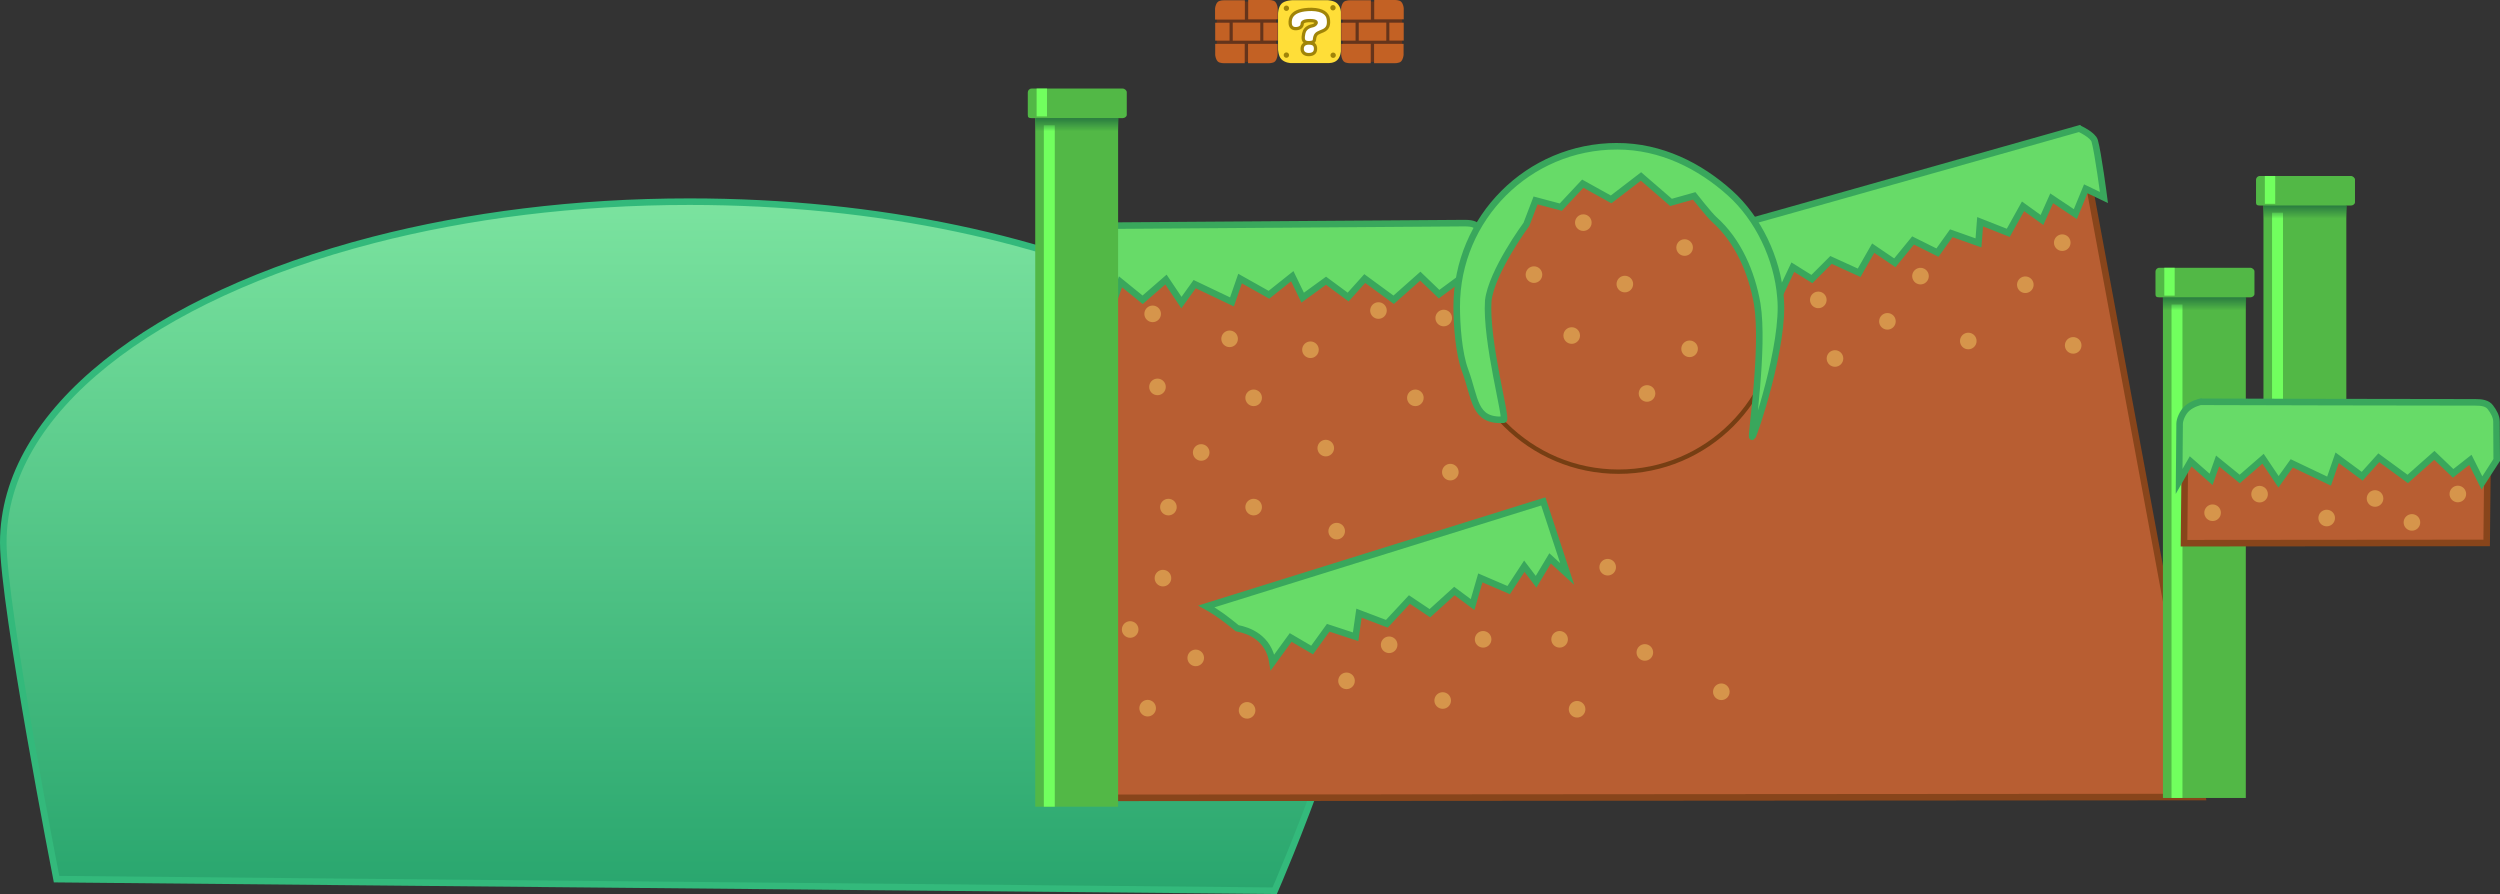 <svg version="1.1" xmlns="http://www.w3.org/2000/svg" xmlns:xlink="http://www.w3.org/1999/xlink" width="571.965" height="204.54" viewBox="0,0,571.965,204.54"><rect x="0" y="0" width="571.965" height="204.54" fill="#333333" stroke="none"/><defs><linearGradient x1="69.987" y1="225.225" x2="69.987" y2="382.871" gradientUnits="userSpaceOnUse" id="color-1"><stop offset="0" stop-color="#7be39f"/><stop offset="1" stop-color="#29a66e"/></linearGradient><linearGradient x1="-89.401" y1="308.004" x2="-89.401" y2="406.004" gradientUnits="userSpaceOnUse" id="color-2"><stop offset="0" stop-color="#000000" stop-opacity="0"/><stop offset="1" stop-color="#000000"/></linearGradient><linearGradient x1="416.593" y1="247.101" x2="416.593" y2="250.107" gradientUnits="userSpaceOnUse" id="color-3"><stop offset="0" stop-color="#297b40"/><stop offset="1" stop-color="#297b40" stop-opacity="0"/></linearGradient><linearGradient x1="439.593" y1="226.101" x2="439.593" y2="229.107" gradientUnits="userSpaceOnUse" id="color-4"><stop offset="0" stop-color="#297b40"/><stop offset="1" stop-color="#297b40" stop-opacity="0"/></linearGradient><linearGradient x1="158.593" y1="206.101" x2="158.593" y2="209.107" gradientUnits="userSpaceOnUse" id="color-5"><stop offset="0" stop-color="#297b40"/><stop offset="1" stop-color="#297b40" stop-opacity="0"/></linearGradient></defs><g transform="translate(87.77,-179.086)"><g data-paper-data="{&quot;isPaintingLayer&quot;:true}" fill-rule="nonzero" stroke-linejoin="miter" stroke-miterlimit="10" stroke-dasharray="" stroke-dashoffset="0" style="mix-blend-mode: normal"><path d="M226.993,303.225c0,26.903 -23.127,79.647 -23.127,79.647c0,0 -155.647,-1.48 -206.787,-1.966c-30.158,-0.287 -71.914,-0.684 -71.914,-0.684c0,0 -12.185,-62.376 -12.185,-76.997c0,-30.112 34.346,-56.239 84.638,-69.238c21.656,-5.598 46.268,-8.762 72.368,-8.762c86.712,0 157.006,34.922 157.006,78z" fill="url(#color-1)" stroke="#33b97b" stroke-width="1.5" stroke-linecap="butt"/><g stroke-linecap="butt"><path d="M160.38,238.613c0,0 84.443,3.725 123.027,0.147c37.754,-3.501 106.042,-21.391 106.042,-21.391l26.667,144.069l-256.464,0.188z" data-paper-data="{&quot;origRot&quot;:0}" fill="#b85e32" stroke="#88451b" stroke-width="1.5"/><path d="M210.294,258.371c0.405,-0.968 1.517,-1.424 2.485,-1.02c0.968,0.405 1.424,1.517 1.02,2.485c-0.405,0.968 -1.517,1.424 -2.485,1.02c-0.968,-0.405 -1.424,-1.517 -1.02,-2.485z" data-paper-data="{&quot;origRot&quot;:0}" fill="#d6954b" stroke="none" stroke-width="1"/><path d="M225.851,249.4c0.405,-0.968 1.517,-1.424 2.485,-1.02c0.968,0.405 1.424,1.517 1.02,2.485c-0.405,0.968 -1.517,1.424 -2.485,1.02c-0.968,-0.405 -1.424,-1.517 -1.02,-2.485z" data-paper-data="{&quot;origRot&quot;:0}" fill="#d6954b" stroke="none" stroke-width="1"/><path d="M240.781,251.112c0.405,-0.968 1.517,-1.424 2.485,-1.02c0.968,0.405 1.424,1.517 1.02,2.485c-0.405,0.968 -1.517,1.424 -2.485,1.02c-0.968,-0.405 -1.424,-1.517 -1.02,-2.485z" data-paper-data="{&quot;origRot&quot;:0}" fill="#d6954b" stroke="none" stroke-width="1"/><path d="M159.931,230.76c0,0 81.886,-0.589 86.556,-0.623c1.557,-0.011 3.052,-0.049 3.742,0.859c0.766,1.009 1.154,2.4 1.161,3.54c0.026,4.28 0.027,4.508 0.053,8.788l-3.384,5.255l-2.387,-5.289l-4.198,3.095l-4.296,-4.121l-6.094,5.4l-6.619,-4.85l-3.797,4.23l-5.062,-3.731l-5.344,3.87l-2.379,-4.907l-5.339,4.25l-6.603,-3.711l-1.855,5.343l-8.535,-4.065l-3.026,4.219l-3.541,-5.271l-5.333,4.63l-5.067,-4.111l-1.485,4.199l-4.681,-4.116l-2.636,4.594z" data-paper-data="{&quot;origRot&quot;:0}" fill="#67db68" stroke="#39a75c" stroke-width="1.5"/><path d="M174.189,250.16c0.405,-0.968 1.517,-1.424 2.485,-1.02c0.968,0.405 1.424,1.517 1.02,2.485c-0.405,0.968 -1.517,1.424 -2.485,1.02c-0.968,-0.405 -1.424,-1.517 -1.02,-2.485z" data-paper-data="{&quot;origRot&quot;:0}" fill="#d6954b" stroke="none" stroke-width="1"/></g><path d="" data-paper-data="{&quot;origPos&quot;:null}" fill="url(#color-2)" stroke="none" stroke-width="1.228" stroke-linecap="butt"/><g data-paper-data="{&quot;origRot&quot;:0,&quot;index&quot;:null}" stroke-linecap="butt"><path d="M326.591,248.653c-0.527,-0.907 -0.22,-2.069 0.687,-2.597c0.907,-0.527 2.069,-0.22 2.597,0.687c0.527,0.907 0.22,2.069 -0.687,2.597c-0.907,0.527 -2.069,0.22 -2.597,-0.687z" fill="#d6954b" stroke="none" stroke-width="1"/><path d="M349.97,243.214c-0.527,-0.907 -0.22,-2.069 0.687,-2.597c0.907,-0.527 2.069,-0.22 2.597,0.687c0.527,0.907 0.22,2.069 -0.687,2.597c-0.907,0.527 -2.069,0.22 -2.597,-0.687z" fill="#d6954b" stroke="none" stroke-width="1"/><path d="M373.953,245.185c-0.527,-0.907 -0.22,-2.069 0.687,-2.597c0.907,-0.527 2.069,-0.22 2.597,0.687c0.527,0.907 0.22,2.069 -0.687,2.597c-0.907,0.527 -2.069,0.22 -2.597,-0.687z" fill="#d6954b" stroke="none" stroke-width="1"/><path d="M387.925,208.506c0,0 3.155,1.419 3.549,2.829c0.796,2.854 2.107,12.937 2.107,12.937l-4.159,-1.994l-2.383,5.793l-5.413,-3.615l-2.216,4.957l-4.342,-3.126l-3.373,6.069l-6.443,-2.539l-0.376,4.838l-6.22,-2.207l-3.163,4.433l-5.579,-2.78l-4.174,5.11l-4.945,-3.352l-3.222,5.633l-6.43,-2.937l-4.379,4.378l-4.364,-2.725l-3.017,6.364l-5.745,-1.939l-1.744,5.214l-6.32,-2.567l-0.048,0.053c-1.015,-3.738 -1.685,-5.625 -2.7,-9.363c-0.299,-1.101 -0.239,-3.079 0.244,-4.113c0.348,-0.745 1.755,-1.924 3.828,-2.489c6.22,-1.696 81.024,-22.863 81.024,-22.863z" data-paper-data="{&quot;origPos&quot;:null,&quot;origRot&quot;:0}" fill="#67db68" stroke="#39a75c" stroke-width="1.5"/></g><g stroke="none" stroke-width="1" stroke-linecap="butt"><path d="M406.264,240.348c2.212,0 17.367,0 20.836,0c0.445,0 0.918,0.458 0.918,0.803c0,0.783 0,3.811 0,5.209c0,0.426 -0.496,0.751 -0.918,0.751c-1.96,0 -16.731,0 -20.836,0c-0.67,0 -0.888,-0.174 -0.888,-0.695c0,-1.421 0,-4.401 0,-5.209c0,-0.437 0.367,-0.859 0.888,-0.859z" fill="#52b846"/><path d="M407.394,240.348h2.37v6.763h-2.37z" fill="#71ff5e"/><path d="M407.078,246.719h18.96v114.93h-18.96z" fill="#52b846"/><path d="M409.044,248.749h2.502v112.9h-2.502z" fill="#71ff5e"/><path d="M407.085,250.107v-3.006h19.016v3.006z" fill="url(#color-3)"/></g><g stroke="none" stroke-width="1" stroke-linecap="butt"><path d="M429.264,219.348c2.212,0 17.367,0 20.836,0c0.445,0 0.918,0.458 0.918,0.803c0,0.783 0,3.811 0,5.209c0,0.426 -0.496,0.751 -0.918,0.751c-1.96,0 -16.731,0 -20.836,0c-0.67,0 -0.888,-0.174 -0.888,-0.695c0,-1.421 0,-4.401 0,-5.209c0,-0.437 0.367,-0.859 0.888,-0.859z" fill="#52b846"/><path d="M430.394,219.348h2.37v6.763h-2.37z" fill="#71ff5e"/><path d="M430.078,225.719h18.96v46.013h-18.96z" fill="#52b846"/><path d="M432.044,227.749h2.502v43.984l-2.502,0.25z" fill="#71ff5e"/><path d="M430.085,229.107v-3.006h19.016v3.006z" fill="url(#color-4)"/></g><g><path d="M282.532,213.686c10.114,0 19.278,4.107 25.914,10.743c6.636,6.636 10.743,15.8 10.743,25.914c0,10.114 -4.107,19.278 -10.743,25.914c-6.636,6.636 -15.8,10.743 -25.914,10.743c-10.114,0 -19.278,-4.107 -25.914,-10.743c-6.636,-6.636 -10.743,-15.8 -10.743,-25.914c0,-10.114 4.107,-19.278 10.743,-25.914c6.636,-6.636 15.8,-10.743 25.914,-10.743z" fill="#b85e32" stroke="#763e13" stroke-width="1" stroke-linecap="butt"/><path d="M298.785,260.789c-1.049,0 -1.899,-0.85 -1.899,-1.899c0,-1.049 0.85,-1.899 1.899,-1.899c1.049,0 1.899,0.85 1.899,1.899c0,1.049 -0.85,1.899 -1.899,1.899z" data-paper-data="{&quot;index&quot;:null}" fill="#d6954b" stroke="none" stroke-width="1" stroke-linecap="butt"/><path d="M297.646,237.618c-1.049,0 -1.899,-0.85 -1.899,-1.899c0,-1.049 0.85,-1.899 1.899,-1.899c1.049,0 1.899,0.85 1.899,1.899c0,1.049 -0.85,1.899 -1.899,1.899z" data-paper-data="{&quot;index&quot;:null}" fill="#d6954b" stroke="none" stroke-width="1" stroke-linecap="butt"/><path d="M283.971,245.975c-1.049,0 -1.899,-0.85 -1.899,-1.899c0,-1.049 0.85,-1.899 1.899,-1.899c1.049,0 1.899,0.85 1.899,1.899c0,1.049 -0.85,1.899 -1.899,1.899z" data-paper-data="{&quot;index&quot;:null}" fill="#d6954b" stroke="none" stroke-width="1" stroke-linecap="butt"/><path d="M271.815,257.75c-1.049,0 -1.899,-0.85 -1.899,-1.899c0,-1.049 0.85,-1.899 1.899,-1.899c1.049,0 1.899,0.85 1.899,1.899c0,1.049 -0.85,1.899 -1.899,1.899z" data-paper-data="{&quot;index&quot;:null}" fill="#d6954b" stroke="none" stroke-width="1" stroke-linecap="butt"/><path d="M263.179,243.816c-1.049,0 -1.899,-0.85 -1.899,-1.899c0,-1.049 0.85,-1.899 1.899,-1.899c1.049,0 1.899,0.85 1.899,1.899c0,1.049 -0.85,1.899 -1.899,1.899z" data-paper-data="{&quot;index&quot;:null}" fill="#d6954b" stroke="none" stroke-width="1" stroke-linecap="butt"/><path d="M274.474,231.92c-1.049,0 -1.899,-0.85 -1.899,-1.899c0,-1.049 0.85,-1.899 1.899,-1.899c1.049,0 1.899,0.85 1.899,1.899c0,1.049 -0.85,1.899 -1.899,1.899z" data-paper-data="{&quot;index&quot;:null}" fill="#d6954b" stroke="none" stroke-width="1" stroke-linecap="butt"/><path d="M282.162,212.547c10.114,0 18.969,4.498 25.914,10.743c6.376,5.74 10.799,14.876 11.503,23.824c1.07,10.647 -6.1,31.788 -6.458,31.909c-0.36,0.122 2.771,-20.381 1.14,-30.389c-1.232,-7.174 -4.359,-14.475 -9.877,-19.373c-1.054,-0.935 -4.543,-5.358 -4.543,-5.358l-5.299,1.491l-6.872,-5.942l-6.838,5.251l-6.49,-3.599l-5.026,5.371l-5.77,-1.538l-2.088,5.463c0,0 -7.969,10.805 -8.737,17.474c-0.628,9.317 4.37,27.195 3.526,27.243c-6.91,0.392 -6.406,-4.811 -8.825,-11.296c-1.465,-3.928 -1.919,-10.425 -1.919,-14.618c0,-10.114 4.107,-19.278 10.743,-25.914c6.636,-6.636 15.8,-10.743 25.914,-10.743z" fill="#67db68" stroke="#39a75c" stroke-width="1.5" stroke-linecap="round"/></g><g stroke="none" stroke-width="1" stroke-linecap="butt"><path d="M148.264,199.348c2.212,0 17.367,0 20.836,0c0.445,0 0.919,0.458 0.919,0.803c0,0.783 0,3.811 0,5.209c0,0.426 -0.496,0.751 -0.919,0.751c-1.96,0 -16.731,0 -20.836,0c-0.67,0 -0.888,-0.174 -0.888,-0.695c0,-1.421 0,-4.401 0,-5.209c0,-0.437 0.367,-0.859 0.888,-0.859z" fill="#52b846"/><path d="M149.394,199.348h2.37v6.763h-2.37z" fill="#71ff5e"/><path d="M149.078,205.719h18.96v157.93h-18.96z" fill="#52b846"/><path d="M151.044,207.749h2.502v155.9h-2.502z" fill="#71ff5e"/><path d="M149.085,209.107v-3.006h19.016v3.006z" fill="url(#color-5)"/></g><path d="M270.779,310.404l-3.909,-3.573l-3.206,5.346l-2.693,-3.547l-3.574,5.459l-6.49,-2.786l-1.768,6.099l-4.167,-3.098l-5.599,5.079l-4.687,-3.134l-5.16,5.545l-6.379,-2.423l-0.772,5.398l-6.269,-2.06l-3.685,5.095l-4.905,-2.873l-4.148,5.702c-0.876,-5.698 -5.495,-7.342 -8.086,-7.816c-2.367,-1.92 -4.319,-3.469 -7.05,-4.986c18.776,-5.853 77.084,-24.03 77.084,-24.03z" data-paper-data="{&quot;origRot&quot;:0}" fill="#67db68" stroke="#39a75c" stroke-width="1.5" stroke-linecap="butt"/><path d="M191.794,255.871c0.405,-0.968 1.517,-1.424 2.485,-1.02c0.968,0.405 1.424,1.517 1.02,2.485c-0.405,0.968 -1.517,1.424 -2.485,1.02c-0.968,-0.405 -1.424,-1.517 -1.02,-2.485z" data-paper-data="{&quot;origRot&quot;:0}" fill="#d6954b" stroke="none" stroke-width="1" stroke-linecap="butt"/><path d="M213.794,280.871c0.405,-0.968 1.517,-1.424 2.485,-1.02c0.968,0.405 1.424,1.517 1.02,2.485c-0.405,0.968 -1.517,1.424 -2.485,1.02c-0.968,-0.405 -1.424,-1.517 -1.02,-2.485z" data-paper-data="{&quot;origRot&quot;:0}" fill="#d6954b" stroke="none" stroke-width="1" stroke-linecap="butt"/><path d="M175.294,266.871c0.405,-0.968 1.517,-1.424 2.485,-1.02c0.968,0.405 1.424,1.517 1.02,2.485c-0.405,0.968 -1.517,1.424 -2.485,1.02c-0.968,-0.405 -1.424,-1.517 -1.02,-2.485z" data-paper-data="{&quot;origRot&quot;:0}" fill="#d6954b" stroke="none" stroke-width="1" stroke-linecap="butt"/><path d="M287.294,268.371c0.405,-0.968 1.517,-1.424 2.485,-1.02c0.968,0.405 1.424,1.517 1.02,2.485c-0.405,0.968 -1.517,1.424 -2.485,1.02c-0.968,-0.405 -1.424,-1.517 -1.02,-2.485z" data-paper-data="{&quot;origRot&quot;:0}" fill="#d6954b" stroke="none" stroke-width="1" stroke-linecap="butt"/><path d="M330.294,260.371c0.405,-0.968 1.517,-1.424 2.485,-1.02c0.968,0.405 1.424,1.517 1.02,2.485c-0.405,0.968 -1.517,1.424 -2.485,1.02c-0.968,-0.405 -1.424,-1.517 -1.02,-2.485z" data-paper-data="{&quot;origRot&quot;:0}" fill="#d6954b" stroke="none" stroke-width="1" stroke-linecap="butt"/><path d="M342.294,251.871c0.405,-0.968 1.517,-1.424 2.485,-1.02c0.968,0.405 1.424,1.517 1.02,2.485c-0.405,0.968 -1.517,1.424 -2.485,1.02c-0.968,-0.405 -1.424,-1.517 -1.02,-2.485z" data-paper-data="{&quot;origRot&quot;:0}" fill="#d6954b" stroke="none" stroke-width="1" stroke-linecap="butt"/><path d="M242.294,286.371c0.405,-0.968 1.517,-1.424 2.485,-1.02c0.968,0.405 1.424,1.517 1.02,2.485c-0.405,0.968 -1.517,1.424 -2.485,1.02c-0.968,-0.405 -1.424,-1.517 -1.02,-2.485z" data-paper-data="{&quot;origRot&quot;:0}" fill="#d6954b" stroke="none" stroke-width="1" stroke-linecap="butt"/><path d="M185.294,281.871c0.405,-0.968 1.517,-1.424 2.485,-1.02c0.968,0.405 1.424,1.517 1.02,2.485c-0.405,0.968 -1.517,1.424 -2.485,1.02c-0.968,-0.405 -1.424,-1.517 -1.02,-2.485z" data-paper-data="{&quot;origRot&quot;:0}" fill="#d6954b" stroke="none" stroke-width="1" stroke-linecap="butt"/><path d="M197.294,294.371c0.405,-0.968 1.517,-1.424 2.485,-1.02c0.968,0.405 1.424,1.517 1.02,2.485c-0.405,0.968 -1.517,1.424 -2.485,1.02c-0.968,-0.405 -1.424,-1.517 -1.02,-2.485z" data-paper-data="{&quot;origRot&quot;:0}" fill="#d6954b" stroke="none" stroke-width="1" stroke-linecap="butt"/><path d="M197.294,269.371c0.405,-0.968 1.517,-1.424 2.485,-1.02c0.968,0.405 1.424,1.517 1.02,2.485c-0.405,0.968 -1.517,1.424 -2.485,1.02c-0.968,-0.405 -1.424,-1.517 -1.02,-2.485z" data-paper-data="{&quot;origRot&quot;:0}" fill="#d6954b" stroke="none" stroke-width="1" stroke-linecap="butt"/><path d="M177.794,294.371c0.405,-0.968 1.517,-1.424 2.485,-1.02c0.968,0.405 1.424,1.517 1.02,2.485c-0.405,0.968 -1.517,1.424 -2.485,1.02c-0.968,-0.405 -1.424,-1.517 -1.02,-2.485z" data-paper-data="{&quot;origRot&quot;:0}" fill="#d6954b" stroke="none" stroke-width="1" stroke-linecap="butt"/><path d="M234.294,269.371c0.405,-0.968 1.517,-1.424 2.485,-1.02c0.968,0.405 1.424,1.517 1.02,2.485c-0.405,0.968 -1.517,1.424 -2.485,1.02c-0.968,-0.405 -1.424,-1.517 -1.02,-2.485z" data-paper-data="{&quot;origRot&quot;:0}" fill="#d6954b" stroke="none" stroke-width="1" stroke-linecap="butt"/><path d="M216.294,299.871c0.405,-0.968 1.517,-1.424 2.485,-1.02c0.968,0.405 1.424,1.517 1.02,2.485c-0.405,0.968 -1.517,1.424 -2.485,1.02c-0.968,-0.405 -1.424,-1.517 -1.02,-2.485z" data-paper-data="{&quot;origRot&quot;:0}" fill="#d6954b" stroke="none" stroke-width="1" stroke-linecap="butt"/><path d="M360.794,256.371c0.405,-0.968 1.517,-1.424 2.485,-1.02c0.968,0.405 1.424,1.517 1.02,2.485c-0.405,0.968 -1.517,1.424 -2.485,1.02c-0.968,-0.405 -1.424,-1.517 -1.02,-2.485z" data-paper-data="{&quot;origRot&quot;:0}" fill="#d6954b" stroke="none" stroke-width="1" stroke-linecap="butt"/><path d="M382.294,233.871c0.405,-0.968 1.517,-1.424 2.485,-1.02c0.968,0.405 1.424,1.517 1.02,2.485c-0.405,0.968 -1.517,1.424 -2.485,1.02c-0.968,-0.405 -1.424,-1.517 -1.02,-2.485z" data-paper-data="{&quot;origRot&quot;:0}" fill="#d6954b" stroke="none" stroke-width="1" stroke-linecap="butt"/><path d="M384.794,257.371c0.405,-0.968 1.517,-1.424 2.485,-1.02c0.968,0.405 1.424,1.517 1.02,2.485c-0.405,0.968 -1.517,1.424 -2.485,1.02c-0.968,-0.405 -1.424,-1.517 -1.02,-2.485z" data-paper-data="{&quot;origRot&quot;:0}" fill="#d6954b" stroke="none" stroke-width="1" stroke-linecap="butt"/><path d="M228.294,325.871c0.405,-0.968 1.517,-1.424 2.485,-1.02c0.968,0.405 1.424,1.517 1.02,2.485c-0.405,0.968 -1.517,1.424 -2.485,1.02c-0.968,-0.405 -1.424,-1.517 -1.02,-2.485z" data-paper-data="{&quot;origRot&quot;:0}" fill="#d6954b" stroke="none" stroke-width="1" stroke-linecap="butt"/><path d="M176.544,310.621c0.405,-0.968 1.517,-1.424 2.485,-1.02c0.968,0.405 1.424,1.517 1.02,2.485c-0.405,0.968 -1.517,1.424 -2.485,1.02c-0.968,-0.405 -1.424,-1.517 -1.02,-2.485z" data-paper-data="{&quot;origRot&quot;:0}" fill="#d6954b" stroke="none" stroke-width="1" stroke-linecap="butt"/><path d="M169.044,322.371c0.405,-0.968 1.517,-1.424 2.485,-1.02c0.968,0.405 1.424,1.517 1.02,2.485c-0.405,0.968 -1.517,1.424 -2.485,1.02c-0.968,-0.405 -1.424,-1.517 -1.02,-2.485z" data-paper-data="{&quot;origRot&quot;:0}" fill="#d6954b" stroke="none" stroke-width="1" stroke-linecap="butt"/><path d="M278.294,308.121c0.405,-0.968 1.517,-1.424 2.485,-1.02c0.968,0.405 1.424,1.517 1.02,2.485c-0.405,0.968 -1.517,1.424 -2.485,1.02c-0.968,-0.405 -1.424,-1.517 -1.02,-2.485z" data-paper-data="{&quot;origRot&quot;:0}" fill="#d6954b" stroke="none" stroke-width="1" stroke-linecap="butt"/><path d="M184.044,328.871c0.405,-0.968 1.517,-1.424 2.485,-1.02c0.968,0.405 1.424,1.517 1.02,2.485c-0.405,0.968 -1.517,1.424 -2.485,1.02c-0.968,-0.405 -1.424,-1.517 -1.02,-2.485z" data-paper-data="{&quot;origRot&quot;:0}" fill="#d6954b" stroke="none" stroke-width="1" stroke-linecap="butt"/><path d="M173.044,340.371c0.405,-0.968 1.517,-1.424 2.485,-1.02c0.968,0.405 1.424,1.517 1.02,2.485c-0.405,0.968 -1.517,1.424 -2.485,1.02c-0.968,-0.405 -1.424,-1.517 -1.02,-2.485z" data-paper-data="{&quot;origRot&quot;:0}" fill="#d6954b" stroke="none" stroke-width="1" stroke-linecap="butt"/><path d="M195.794,340.871c0.405,-0.968 1.517,-1.424 2.485,-1.02c0.968,0.405 1.424,1.517 1.02,2.485c-0.405,0.968 -1.517,1.424 -2.485,1.02c-0.968,-0.405 -1.424,-1.517 -1.02,-2.485z" data-paper-data="{&quot;origRot&quot;:0}" fill="#d6954b" stroke="none" stroke-width="1" stroke-linecap="butt"/><path d="M218.544,334.121c0.405,-0.968 1.517,-1.424 2.485,-1.02c0.968,0.405 1.424,1.517 1.02,2.485c-0.405,0.968 -1.517,1.424 -2.485,1.02c-0.968,-0.405 -1.424,-1.517 -1.02,-2.485z" data-paper-data="{&quot;origRot&quot;:0}" fill="#d6954b" stroke="none" stroke-width="1" stroke-linecap="butt"/><path d="" data-paper-data="{&quot;origRot&quot;:0}" fill="#d6954b" stroke="none" stroke-width="1" stroke-linecap="butt"/><path d="" data-paper-data="{&quot;origRot&quot;:0}" fill="#d6954b" stroke="none" stroke-width="1" stroke-linecap="butt"/><path d="M240.544,338.621c0.405,-0.968 1.517,-1.424 2.485,-1.02c0.968,0.405 1.424,1.517 1.02,2.485c-0.405,0.968 -1.517,1.424 -2.485,1.02c-0.968,-0.405 -1.424,-1.517 -1.02,-2.485z" data-paper-data="{&quot;origRot&quot;:0}" fill="#d6954b" stroke="none" stroke-width="1" stroke-linecap="butt"/><path d="" data-paper-data="{&quot;origRot&quot;:0}" fill="#d6954b" stroke="none" stroke-width="1" stroke-linecap="butt"/><path d="M267.294,324.621c0.405,-0.968 1.517,-1.424 2.485,-1.02c0.968,0.405 1.424,1.517 1.02,2.485c-0.405,0.968 -1.517,1.424 -2.485,1.02c-0.968,-0.405 -1.424,-1.517 -1.02,-2.485z" data-paper-data="{&quot;origRot&quot;:0}" fill="#d6954b" stroke="none" stroke-width="1" stroke-linecap="butt"/><path d="M249.794,324.621c0.405,-0.968 1.517,-1.424 2.485,-1.02c0.968,0.405 1.424,1.517 1.02,2.485c-0.405,0.968 -1.517,1.424 -2.485,1.02c-0.968,-0.405 -1.424,-1.517 -1.02,-2.485z" data-paper-data="{&quot;origRot&quot;:0}" fill="#d6954b" stroke="none" stroke-width="1" stroke-linecap="butt"/><path d="M271.294,340.621c0.405,-0.968 1.517,-1.424 2.485,-1.02c0.968,0.405 1.424,1.517 1.02,2.485c-0.405,0.968 -1.517,1.424 -2.485,1.02c-0.968,-0.405 -1.424,-1.517 -1.02,-2.485z" data-paper-data="{&quot;origRot&quot;:0}" fill="#d6954b" stroke="none" stroke-width="1" stroke-linecap="butt"/><path d="M286.794,327.621c0.405,-0.968 1.517,-1.424 2.485,-1.02c0.968,0.405 1.424,1.517 1.02,2.485c-0.405,0.968 -1.517,1.424 -2.485,1.02c-0.968,-0.405 -1.424,-1.517 -1.02,-2.485z" data-paper-data="{&quot;origRot&quot;:0}" fill="#d6954b" stroke="none" stroke-width="1" stroke-linecap="butt"/><path d="M304.294,336.621c0.405,-0.968 1.517,-1.424 2.485,-1.02c0.968,0.405 1.424,1.517 1.02,2.485c-0.405,0.968 -1.517,1.424 -2.485,1.02c-0.968,-0.405 -1.424,-1.517 -1.02,-2.485z" data-paper-data="{&quot;origRot&quot;:0}" fill="#d6954b" stroke="none" stroke-width="1" stroke-linecap="butt"/><path d="M220.83,179.443h10.266l1.931,2.013v9.723l-2.219,2.061h-9.659l-1.719,-1.805v-10.17z" fill="#65341b" stroke="none" stroke-width="1" stroke-linecap="butt"/><path d="M223.096,184.258h6.298v4.136h-6.298z" fill="#c36124" stroke="none" stroke-width="0.927" stroke-linecap="butt"/><path d="M219.084,184.286h3.283v4.097h-3.283z" fill="#c36124" stroke="none" stroke-width="0.716" stroke-linecap="butt"/><path d="M219.628,179.569c0.453,-0.484 1.618,-0.416 1.618,-0.416h4.623v4.415h-6.817v-2.496c0,0 0.044,-0.935 0.576,-1.503z" fill="#c36124" stroke="none" stroke-width="0.956" stroke-linecap="butt"/><path d="M230.098,184.275h3.283v4.097h-3.283z" fill="#c36124" stroke="none" stroke-width="0.716" stroke-linecap="butt"/><path d="M233.385,181.009v2.496h-6.753v-4.415h4.58c0,0 1.154,-0.069 1.603,0.416c0.526,0.568 0.57,1.503 0.57,1.503z" data-paper-data="{&quot;index&quot;:null}" fill="#c36124" stroke="none" stroke-width="0.956" stroke-linecap="butt"/><path d="M232.783,193.128c-0.449,0.484 -1.603,0.416 -1.603,0.416h-4.58v-4.415h6.753v2.496c0,0 -0.044,0.935 -0.57,1.503z" data-paper-data="{&quot;index&quot;:null}" fill="#c36124" stroke="none" stroke-width="0.956" stroke-linecap="butt"/><path d="M219.084,191.625v-2.496h6.753v4.415h-4.58c0,0 -1.154,0.069 -1.603,-0.416c-0.526,-0.568 -0.57,-1.503 -0.57,-1.503z" data-paper-data="{&quot;index&quot;:null}" fill="#c36124" stroke="none" stroke-width="0.956" stroke-linecap="butt"/><path d="M205.377,192.627c-0.665,-0.69 -0.746,-2.199 -0.746,-2.199v-8.226c0,0 0.01,-1.44 0.777,-2.256c0.732,-0.779 2.525,-0.815 2.525,-0.815h7.993c0,0 1.498,0.054 2.201,0.711c0.918,0.856 0.888,2.062 0.888,2.062v8.87c0,0 -0.037,1.227 -0.817,2.031c-0.78,0.804 -2.166,0.711 -2.166,0.711h-8.464c0,0 -1.352,-0.017 -2.191,-0.888z" fill="#ffde38" stroke="none" stroke-width="0" stroke-linecap="butt"/><path d="M205.922,180.973c0,-0.341 0.276,-0.617 0.617,-0.617c0.341,0 0.617,0.276 0.617,0.617c0,0.341 -0.276,0.617 -0.617,0.617c-0.341,0 -0.617,-0.276 -0.617,-0.617z" fill="#a08408" stroke="none" stroke-width="0" stroke-linecap="butt"/><path d="M205.918,191.694c0,-0.341 0.276,-0.617 0.617,-0.617c0.341,0 0.617,0.276 0.617,0.617c0,0.341 -0.276,0.617 -0.617,0.617c-0.341,0 -0.617,-0.276 -0.617,-0.617z" fill="#a08408" stroke="none" stroke-width="0" stroke-linecap="butt"/><path d="M216.577,180.862c0,-0.341 0.276,-0.617 0.617,-0.617c0.341,0 0.617,0.276 0.617,0.617c0,0.341 -0.276,0.617 -0.617,0.617c-0.341,0 -0.617,-0.276 -0.617,-0.617z" fill="#a08408" stroke="none" stroke-width="0" stroke-linecap="butt"/><path d="M216.621,191.725c0,-0.341 0.276,-0.617 0.617,-0.617c0.341,0 0.617,0.276 0.617,0.617c0,0.341 -0.276,0.617 -0.617,0.617c-0.341,0 -0.617,-0.276 -0.617,-0.617z" fill="#a08408" stroke="none" stroke-width="0" stroke-linecap="butt"/><path d="M212.313,181.23c2.572,0.064 3.655,0.992 3.819,2.242c0.153,1.165 -0.002,2.126 -1.175,2.643c-0.968,0.427 -1.601,0.529 -1.869,1.345c-0.268,0.816 0.162,1.332 -1.375,1.385c-1.595,0.054 -1.39,-1.166 -1.208,-2.103c0.142,-0.729 0.601,-1.29 1.418,-1.604c0.489,-0.188 0.916,-0.122 1.282,-0.534c0.216,-0.243 0.517,-0.792 -1.242,-0.806c-1.33,-0.011 -1.806,0.343 -1.806,0.706c0,0.807 -0.719,1.14 -1.51,1.14c-0.728,0 -1.172,-0.426 -1.233,-1.146c-0.091,-1.081 0.089,-3.268 4.899,-3.268z" fill="#ffffff" stroke="#a08408" stroke-width="0.75" stroke-linecap="butt"/><path d="M210.15,190.254c0,-0.73 0.427,-1.322 1.526,-1.322c1.246,0 1.526,0.592 1.526,1.322c0,0.73 -0.392,1.306 -1.526,1.322c-1.065,0.015 -1.526,-0.592 -1.526,-1.322z" fill="#ffffff" stroke="#a08408" stroke-width="0.75" stroke-linecap="butt"/><path d="M191.997,179.443h10.266l1.931,2.013v9.723l-2.219,2.061h-9.659l-1.719,-1.805v-10.17z" fill="#65341b" stroke="none" stroke-width="1" stroke-linecap="butt"/><path d="M194.263,184.258h6.298v4.136h-6.298z" fill="#c36124" stroke="none" stroke-width="0.927" stroke-linecap="butt"/><path d="M190.251,184.286h3.283v4.097h-3.283z" fill="#c36124" stroke="none" stroke-width="0.716" stroke-linecap="butt"/><path d="M190.795,179.569c0.453,-0.484 1.618,-0.416 1.618,-0.416h4.623v4.415h-6.817v-2.496c0,0 0.044,-0.935 0.576,-1.503z" fill="#c36124" stroke="none" stroke-width="0.956" stroke-linecap="butt"/><path d="M201.265,184.275h3.283v4.097h-3.283z" fill="#c36124" stroke="none" stroke-width="0.716" stroke-linecap="butt"/><path d="M204.552,181.009v2.496h-6.753v-4.415h4.58c0,0 1.154,-0.069 1.603,0.416c0.526,0.568 0.57,1.503 0.57,1.503z" data-paper-data="{&quot;index&quot;:null}" fill="#c36124" stroke="none" stroke-width="0.956" stroke-linecap="butt"/><path d="M203.95,193.128c-0.449,0.484 -1.603,0.416 -1.603,0.416h-4.58v-4.415h6.753v2.496c0,0 -0.044,0.935 -0.57,1.503z" data-paper-data="{&quot;index&quot;:null}" fill="#c36124" stroke="none" stroke-width="0.956" stroke-linecap="butt"/><path d="M190.251,191.625v-2.496h6.753v4.415h-4.58c0,0 -1.154,0.069 -1.603,-0.416c-0.526,-0.568 -0.57,-1.503 -0.57,-1.503z" data-paper-data="{&quot;index&quot;:null}" fill="#c36124" stroke="none" stroke-width="0.956" stroke-linecap="butt"/><path d="" fill="#a08408" stroke="none" stroke-width="0" stroke-linecap="butt"/><path d="" fill="#a08408" stroke="none" stroke-width="0" stroke-linecap="butt"/><g data-paper-data="{&quot;index&quot;:null}"><path d="" fill="#b85e32" stroke="#763e13" stroke-width="1" stroke-linecap="butt"/><path d="" data-paper-data="{&quot;index&quot;:null}" fill="#d6954b" stroke="none" stroke-width="1" stroke-linecap="butt"/><path d="" data-paper-data="{&quot;index&quot;:null}" fill="#d6954b" stroke="none" stroke-width="1" stroke-linecap="butt"/><path d="" data-paper-data="{&quot;index&quot;:null}" fill="#d6954b" stroke="none" stroke-width="1" stroke-linecap="butt"/><path d="" data-paper-data="{&quot;index&quot;:null}" fill="#d6954b" stroke="none" stroke-width="1" stroke-linecap="butt"/><path d="" data-paper-data="{&quot;index&quot;:null}" fill="#d6954b" stroke="none" stroke-width="1" stroke-linecap="butt"/><path d="" data-paper-data="{&quot;index&quot;:null}" fill="#d6954b" stroke="none" stroke-width="1" stroke-linecap="butt"/><path d="" fill="#67db68" stroke="#39a75c" stroke-width="1.5" stroke-linecap="round"/></g><g stroke-linecap="butt"><path d="M412.176,276.25l69.249,-0.117l-0.281,27.167l-69.243,0.061z" data-paper-data="{&quot;origRot&quot;:0}" fill="#b85e32" stroke="#88451b" stroke-width="1.5"/><path d="M462.294,297.871c0.405,-0.968 1.517,-1.424 2.485,-1.02c0.968,0.405 1.424,1.517 1.02,2.485c-0.405,0.968 -1.517,1.424 -2.485,1.02c-0.968,-0.405 -1.424,-1.517 -1.02,-2.485z" data-paper-data="{&quot;origRot&quot;:0}" fill="#d6954b" stroke="none" stroke-width="1"/><path d="M453.851,292.4c0.405,-0.968 1.517,-1.424 2.485,-1.02c0.968,0.405 1.424,1.517 1.02,2.485c-0.405,0.968 -1.517,1.424 -2.485,1.02c-0.968,-0.405 -1.424,-1.517 -1.02,-2.485z" data-paper-data="{&quot;origRot&quot;:0}" fill="#d6954b" stroke="none" stroke-width="1"/><path d="M415.681,271.01c0,0 58.136,0.161 62.806,0.127c1.557,-0.011 2.802,0.201 3.492,1.109c0.766,1.009 1.404,2.15 1.411,3.29c0.026,4.28 0.027,4.508 0.053,8.788l-3.384,5.255l-2.637,-5.289l-3.948,3.095l-4.296,-4.121l-6.094,5.4l-6.619,-4.85l-3.797,4.23l-5.726,-4.228l-1.855,5.343l-8.535,-4.065l-3.026,4.219l-3.541,-5.271l-5.333,4.63l-5.067,-4.111l-1.485,4.199l-4.681,-4.116l-2.636,4.594c0,0 0.089,-9.944 0.116,-13.23c0.007,-0.835 0.606,-2.518 1.749,-3.523c1.241,-1.092 3.034,-1.474 3.034,-1.474z" data-paper-data="{&quot;origRot&quot;:0}" fill="#67db68" stroke="#39a75c" stroke-width="1.5"/><path d="M427.439,291.41c0.405,-0.968 1.517,-1.424 2.485,-1.02c0.968,0.405 1.424,1.517 1.02,2.485c-0.405,0.968 -1.517,1.424 -2.485,1.02c-0.968,-0.405 -1.424,-1.517 -1.02,-2.485z" data-paper-data="{&quot;origRot&quot;:0}" fill="#d6954b" stroke="none" stroke-width="1"/><path d="M442.794,296.871c0.405,-0.968 1.517,-1.424 2.485,-1.02c0.968,0.405 1.424,1.517 1.02,2.485c-0.405,0.968 -1.517,1.424 -2.485,1.02c-0.968,-0.405 -1.424,-1.517 -1.02,-2.485z" data-paper-data="{&quot;origRot&quot;:0}" fill="#d6954b" stroke="none" stroke-width="1"/><path d="M472.794,291.371c0.405,-0.968 1.517,-1.424 2.485,-1.02c0.968,0.405 1.424,1.517 1.02,2.485c-0.405,0.968 -1.517,1.424 -2.485,1.02c-0.968,-0.405 -1.424,-1.517 -1.02,-2.485z" data-paper-data="{&quot;origRot&quot;:0}" fill="#d6954b" stroke="none" stroke-width="1"/><path d="M416.689,295.66c0.405,-0.968 1.517,-1.424 2.485,-1.02c0.968,0.405 1.424,1.517 1.02,2.485c-0.405,0.968 -1.517,1.424 -2.485,1.02c-0.968,-0.405 -1.424,-1.517 -1.02,-2.485z" data-paper-data="{&quot;origRot&quot;:0}" fill="#d6954b" stroke="none" stroke-width="1"/></g></g></g></svg>